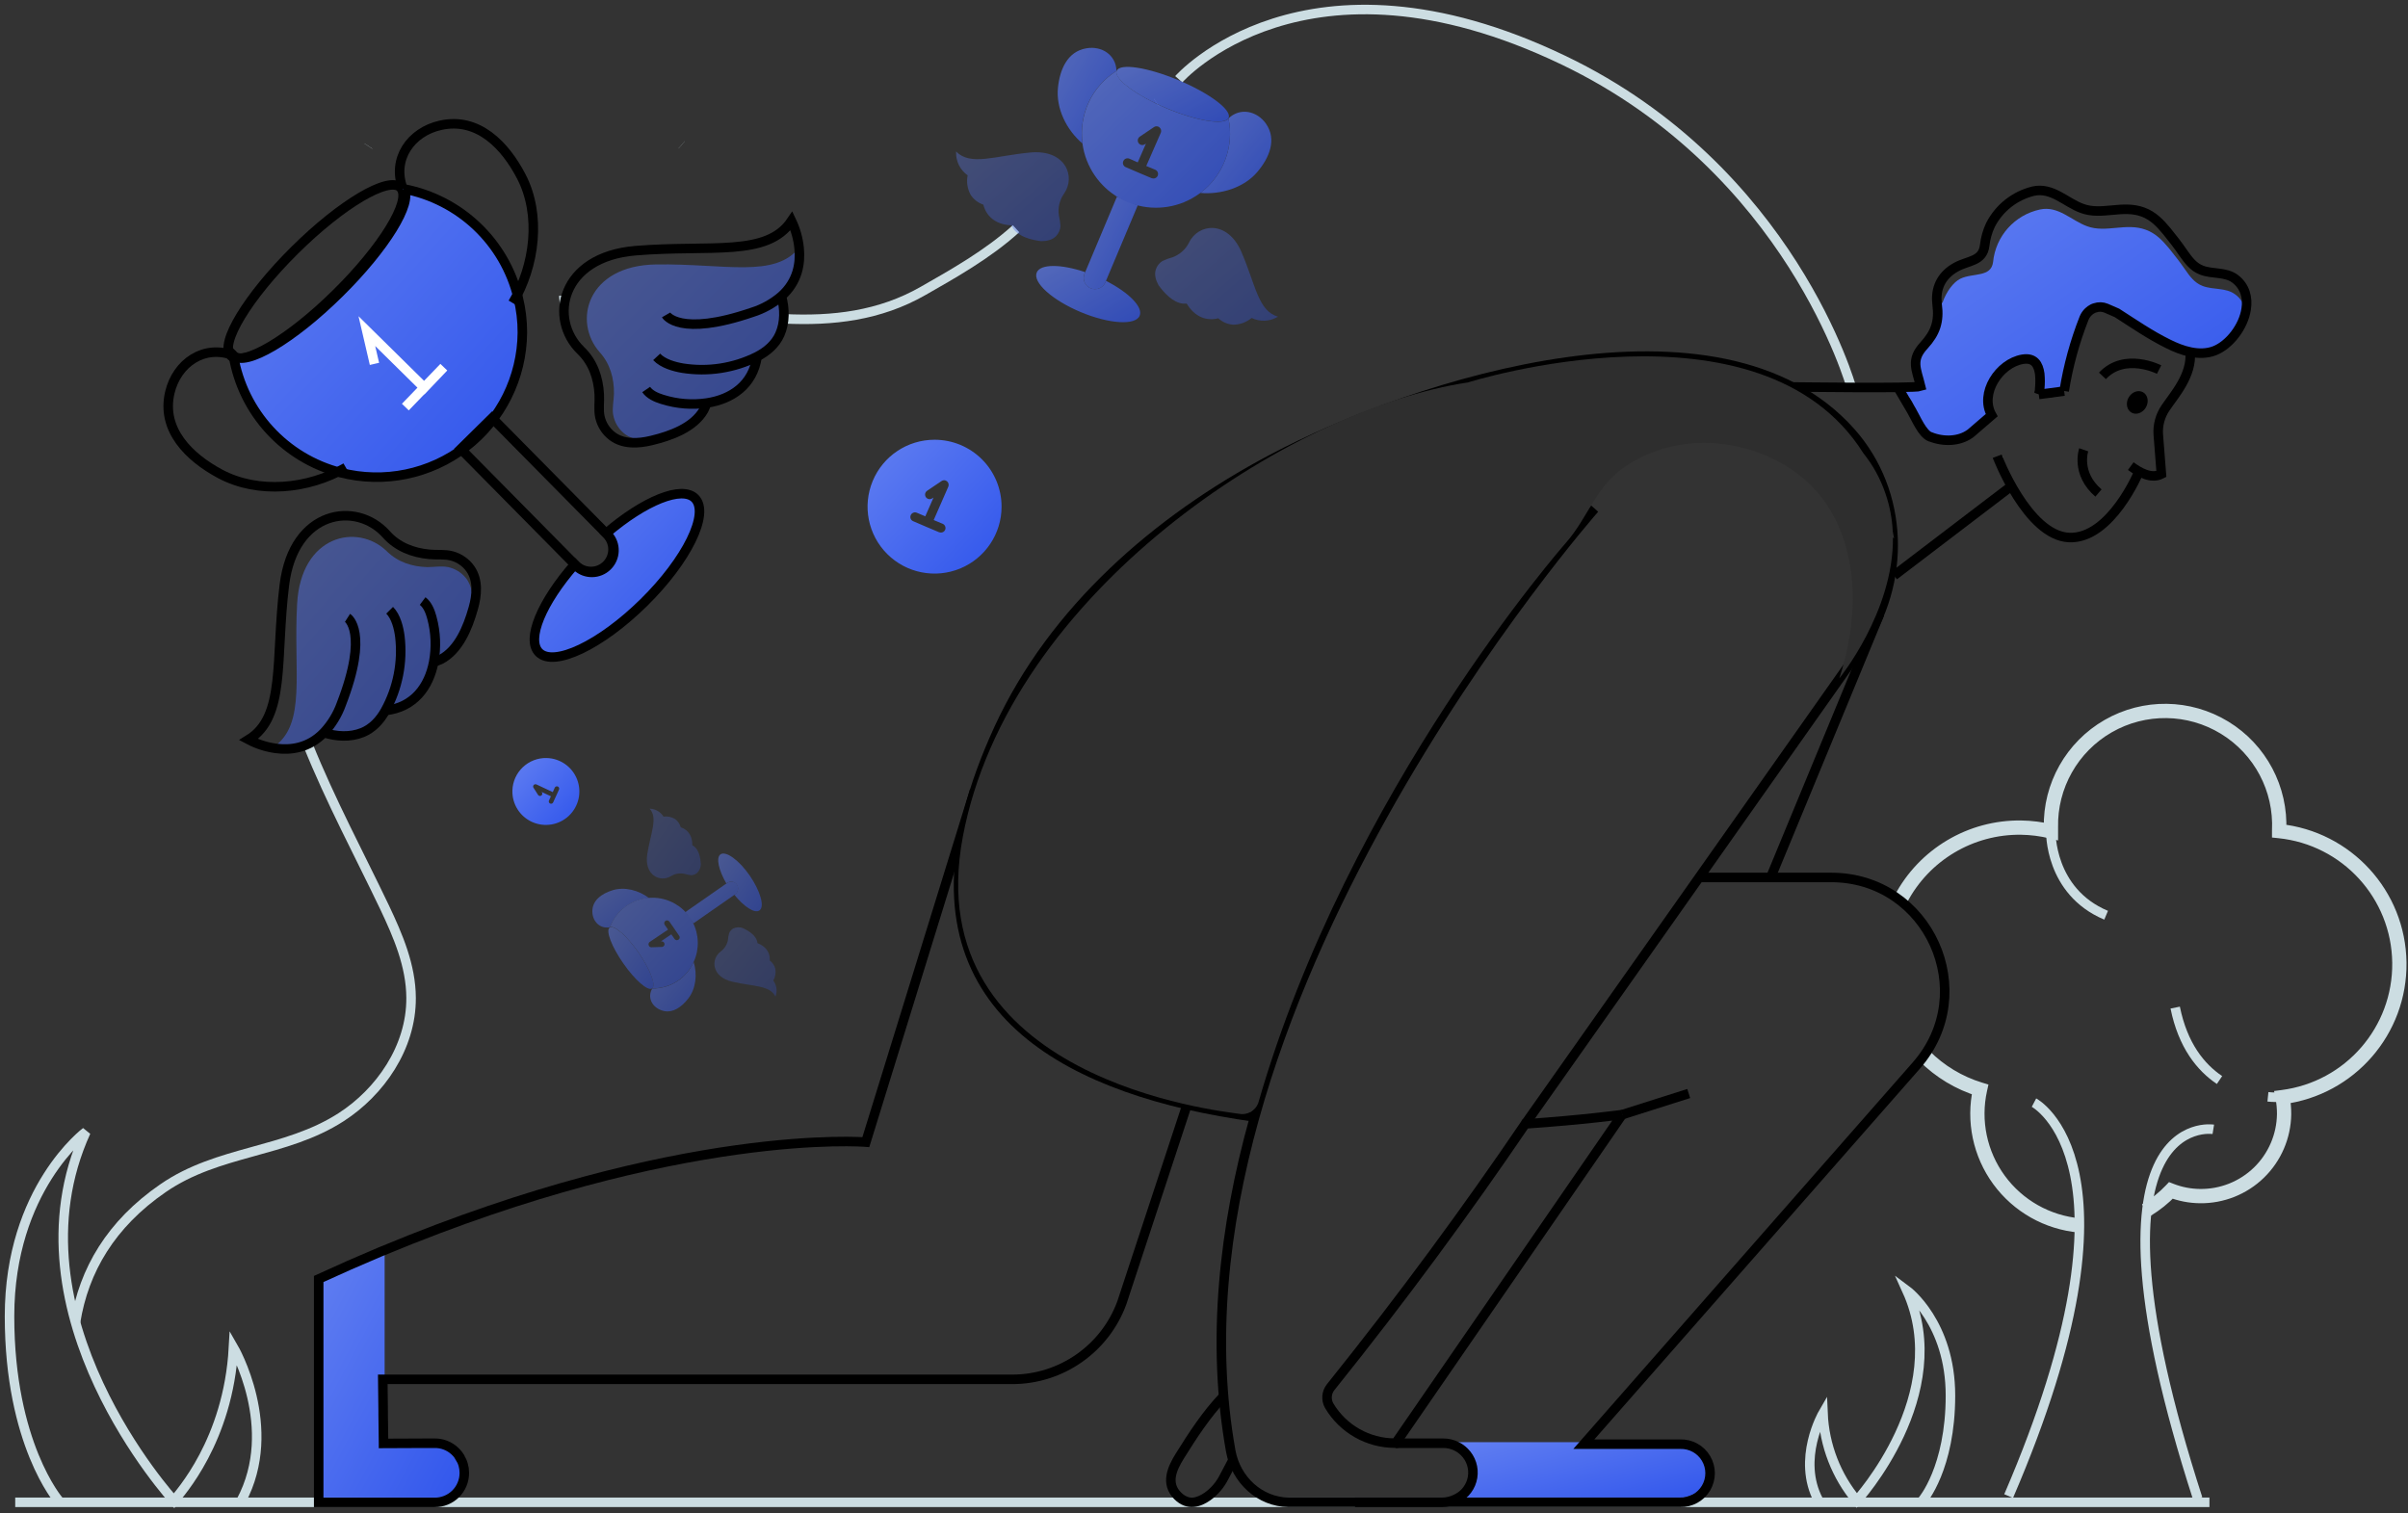 <svg width="253" height="159" viewBox="0 0 253 159" fill="none" xmlns="http://www.w3.org/2000/svg">
<rect x="0" y="0" width="253" height="159" fill="#333333" stroke="none"/>
<path d="M123.85 8.326C123.85 8.326 137.056 -6.733 164.278 6.329C188.188 17.799 194.524 40.73 194.524 40.73" stroke="#CCDDE2" strokeWidth="1.5"/>
<path d="M208.037 114.48L208.769 114.643L208.919 113.966L208.257 113.763L208.037 114.48ZM225.576 127.116L225.939 127.772L225.953 127.764L225.966 127.756L225.576 127.116ZM228.087 125.094L228.36 124.395L227.891 124.212L227.544 124.576L228.087 125.094ZM231.136 125.685L231.146 124.935L231.144 124.935L231.136 125.685ZM239.982 117.082L240.732 117.092L240.732 117.088L239.982 117.082ZM239.817 115.283L239.721 114.54L238.93 114.642L239.081 115.425L239.817 115.283ZM239.46 87.33H238.71V88.007L239.383 88.076L239.46 87.33ZM239.46 87.275L238.711 87.238L238.71 87.257V87.275H239.46ZM215.486 86.954H216.236V86.946L216.235 86.938L215.486 86.954ZM215.486 87.361L215.31 88.09L216.236 88.313V87.361H215.486ZM212.358 86.965L212.37 86.215L212.369 86.215L212.358 86.965ZM201.647 111.479C203.367 113.206 205.486 114.483 207.817 115.197L208.257 113.763C206.161 113.121 204.256 111.973 202.71 110.421L201.647 111.479ZM207.305 114.318C206.524 117.837 207.297 121.522 209.425 124.431L210.636 123.545C208.762 120.984 208.082 117.74 208.769 114.643L207.305 114.318ZM209.425 124.431C211.553 127.34 214.832 129.193 218.423 129.516L218.557 128.022C215.396 127.738 212.509 126.107 210.636 123.545L209.425 124.431ZM225.783 127.858L225.939 127.772L225.213 126.459L225.057 126.546L225.783 127.858ZM225.966 127.756C226.944 127.161 227.84 126.44 228.63 125.611L227.544 124.576C226.845 125.31 226.052 125.948 225.186 126.475L225.966 127.756ZM227.814 125.792C228.87 126.205 229.993 126.423 231.128 126.435L231.144 124.935C230.191 124.925 229.247 124.742 228.36 124.395L227.814 125.792ZM231.125 126.435C233.639 126.47 236.063 125.505 237.864 123.753L236.819 122.678C235.302 124.152 233.262 124.964 231.146 124.935L231.125 126.435ZM237.864 123.753C239.666 122.001 240.697 119.605 240.732 117.092L239.232 117.072C239.203 119.186 238.335 121.203 236.819 122.678L237.864 123.753ZM240.732 117.088C240.737 116.435 240.677 115.783 240.554 115.142L239.081 115.425C239.186 115.969 239.236 116.522 239.232 117.076L240.732 117.088ZM239.913 116.027C247.379 115.065 252.939 108.663 252.843 101.138L251.343 101.158C251.429 107.92 246.432 113.675 239.721 114.54L239.913 116.027ZM252.843 101.138C252.747 93.614 247.025 87.356 239.537 86.584L239.383 88.076C246.114 88.77 251.257 94.395 251.343 101.158L252.843 101.138ZM240.21 87.33V87.275H238.71V87.33H240.21ZM240.209 87.311C240.434 82.658 238.101 78.254 234.125 75.825L233.343 77.105C236.851 79.248 238.909 83.134 238.711 87.238L240.209 87.311ZM234.125 75.825C230.149 73.396 225.165 73.329 221.125 75.651L221.873 76.951C225.437 74.903 229.835 74.962 233.343 77.105L234.125 75.825ZM221.125 75.651C217.086 77.973 214.636 82.313 214.736 86.97L216.235 86.938C216.147 82.829 218.309 79 221.873 76.951L221.125 75.651ZM214.736 86.954V87.361H216.236V86.954H214.736ZM215.661 86.632C214.583 86.372 213.479 86.232 212.37 86.215L212.347 87.715C213.345 87.73 214.339 87.856 215.31 88.09L215.661 86.632ZM212.369 86.215C206.785 86.137 201.631 89.203 199.035 94.146L200.363 94.843C202.696 90.4 207.329 87.645 212.348 87.715L212.369 86.215Z" fill="#CCDDE2"/>
<path d="M228.541 105.877C229.345 109.848 231.214 112.155 233.197 113.488" stroke="#CCDDE2" strokeWidth="1.5"/>
<path d="M239.798 115.278C239.293 115.313 238.786 115.304 238.283 115.253" stroke="#CCDDE2" strokeWidth="1.5"/>
<path d="M215.472 87.35C215.472 87.35 215.296 93.658 221.283 96.173" stroke="#CCDDE2" strokeWidth="1.5"/>
<path d="M232.545 118.669C232.545 118.669 217.592 116.248 230.91 157.475" stroke="#CCDDE2" strokeWidth="1.5"/>
<path d="M213.703 115.863C213.703 115.863 226.047 122.353 211.039 157.21" stroke="#CCDDE2" strokeWidth="1.5"/>
<path d="M121.506 10.794L121.518 10.786" stroke="#CCDDE2" strokeWidth="1.5"/>
<path d="M82.386 33.502C87.478 33.744 92.413 33.192 97.002 30.56C100.051 28.82 103.8 26.72 106.752 24.032" stroke="#CCDDE2" strokeWidth="1.5"/>
<path d="M32.348 78.239C34.719 84.14 37.788 89.857 40.402 95.334C41.813 98.315 43.177 101.469 43.191 104.854C43.222 110.088 39.902 114.77 35.854 117.383C29.963 121.184 22.944 120.836 17.119 124.862C11.654 128.624 8.811 133.482 7.938 138.928" stroke="#CCDDE2" strokeWidth="1.5"/>
<path d="M58.78 31.586C59.003 31.566 59.215 31.547 59.438 31.538" stroke="#CCDDE2" strokeWidth="1.5"/>
<path d="M201.978 157.679C201.978 157.679 204.927 154.285 204.927 146.641C204.927 138.998 200.354 135.607 200.354 135.607C205.312 146.508 195.087 157.679 195.087 157.679C192.928 155.096 191.68 151.873 191.536 148.51C191.536 148.51 188.746 153.315 191.07 157.679" stroke="#CCDDE2" strokeWidth="1.5" strokeLinejoin="round"/>
<path d="M6.169 157.679C6.169 157.679 1 151.719 1 138.315C1 124.91 9.026 118.934 9.026 118.934C0.319 138.075 18.274 157.695 18.274 157.695C18.832 156.959 23.987 151.427 24.531 141.594C24.531 141.594 29.43 150.032 25.348 157.695" stroke="#CCDDE2" strokeWidth="1.5" strokeLinejoin="round"/>
<path d="M209.948 48.17L209.976 48.228" stroke="#CCDDE2" strokeWidth="1.5"/>
<path d="M175.546 157.689H153.043V157.316C153.933 156.888 154.558 156.058 154.72 155.09C154.881 154.122 154.559 153.136 153.856 152.447C153.62 152.21 153.345 152.015 153.043 151.869V151.543H173.971C179.947 151.526 178.806 152.599 179.889 154.66C180.971 156.721 175.546 157.689 175.546 157.689Z" fill="url(#paint0_linear)"/>
<path d="M48.3 156.548C47.347 157.323 45.869 157.689 45.869 157.689H33.6V134.217L40.033 131.399C40.09 131.383 40.146 131.361 40.199 131.332L40.412 131.235V151.484H45.081C45.635 151.486 46.187 151.525 46.736 151.601C47.981 151.805 48.32 152.26 48.525 152.965C48.525 152.965 48.544 152.965 48.525 152.985C48.662 153.44 48.749 153.984 48.985 154.631C49.304 155.434 48.906 156.073 48.3 156.548Z" fill="url(#paint1_linear)"/>
<path d="M1.599 157.861H232.138" stroke="#CCDDE2" strokeWidth="1.5"/>
<path d="M124.741 116.019L117.873 136.881C116.105 141.721 111.503 144.941 106.352 144.941H40.218L40.257 148.308V148.648L40.296 151.655V151.674L44.571 151.655H45.686C45.978 151.653 46.268 151.693 46.548 151.772C47.291 151.987 47.926 152.474 48.327 153.136C48.327 153.136 48.347 153.136 48.327 153.155C48.627 153.634 48.785 154.188 48.784 154.754V154.801C48.78 155.62 48.45 156.404 47.867 156.979C47.285 157.555 46.497 157.875 45.678 157.869H33.484V134.393C35.674 133.387 37.806 132.448 39.881 131.576C39.938 131.56 39.993 131.537 40.045 131.509L40.257 131.423C71.524 118.409 90.971 120.013 90.971 120.013L102.386 83.096" stroke="black" strokeWidth="1.5"/>
<path d="M211.233 51.153L199.003 60.474" stroke="black" strokeWidth="1.5"/>
<path d="M170.446 117.123L177.429 114.906" stroke="black" strokeWidth="1.5"/>
<path d="M167.541 53.44C167.541 53.44 120.999 106.234 129.317 152.517C129.875 155.498 132.356 157.83 135.385 157.858H151.51C152.042 157.858 152.567 157.729 153.038 157.481C153.93 157.05 154.556 156.212 154.718 155.235C154.88 154.258 154.557 153.263 153.852 152.567C153.616 152.328 153.341 152.131 153.038 151.984C152.606 151.765 152.128 151.652 151.644 151.655H146.625" stroke="black" strokeWidth="1.5"/>
<path d="M160.257 118.099L178.522 92.203L195.422 68.244C200.336 61.288 200.104 51.727 194.424 45.374C180.724 30.034 148.805 40.197 133.592 48.26C121.601 54.617 110.679 64.08 104.929 76.592C93.497 101.499 107.037 111.977 124.727 116.08C127.042 116.613 129.431 117.039 131.829 117.377" stroke="black" strokeWidth="1.5"/>
<path d="M170.444 117.12C170.444 117.12 166.4 117.678 160.257 118.099C154.229 126.983 147.431 136.262 139.815 145.753C139.365 146.308 139.3 147.083 139.651 147.705C141.098 150.148 143.727 151.645 146.566 151.644H146.644L170.444 117.109" stroke="black" strokeWidth="1.5"/>
<path d="M178.522 92.203H192.402C202.639 92.203 208.096 104.271 201.342 111.963L166.409 151.752H176.528C177.64 151.719 178.683 152.293 179.249 153.252C179.815 154.21 179.815 155.4 179.249 156.359C178.683 157.317 177.64 157.891 176.528 157.858H142.37" stroke="black" strokeWidth="1.5"/>
<path d="M128.525 146.749C126.735 148.637 125.341 150.785 123.969 152.982C123.146 154.307 122.43 155.866 123.737 157.183C124.819 158.257 125.968 157.877 126.88 157.239C127.602 156.717 128.189 156.03 128.592 155.236L129.551 153.418" stroke="black" strokeWidth="1.5"/>
<path d="M235.879 32.442C235.6 34.304 234.122 36.202 232.578 36.811C230.963 37.436 229.121 36.811 227.671 36.077C225.809 35.16 224.08 33.965 222.341 32.847L221.211 32.356C221.213 32.349 221.213 32.343 221.211 32.336C220.841 32.184 220.428 32.177 220.053 32.317C219.965 32.339 219.88 32.371 219.8 32.414C219.639 32.492 219.492 32.596 219.366 32.722C219.166 32.912 219.009 33.141 218.904 33.395C217.932 35.858 217.232 38.418 216.816 41.032L214.161 41.38C214.17 41.137 214.212 40.897 214.286 40.665C214.289 40.659 214.289 40.652 214.286 40.646C214.478 39.99 214.748 39.381 214.286 39.142C214.253 38.744 214.117 38.361 213.891 38.031C213.613 37.675 213.176 37.492 212.499 37.608C212.258 37.648 212.021 37.715 211.795 37.808C211.202 38.043 210.668 38.406 210.231 38.87C210.048 39.056 209.881 39.255 209.73 39.468C209.504 39.778 209.317 40.115 209.173 40.471C209.122 40.586 209.08 40.705 209.048 40.827C208.8 41.567 208.814 42.371 209.087 43.103C209.135 43.229 209.193 43.352 209.26 43.47L207.164 45.273C207.091 45.337 207.014 45.396 206.933 45.448C205.92 46.115 204.297 46.115 202.858 45.748C201.99 45.526 202.343 45.07 201.776 44.637C200.974 44.887 200.941 43.375 200.993 43.192C201.38 42.133 199.933 41.246 199.788 41.138C199.248 41.032 198.912 40.86 198.736 40.599H199.123C199.925 40.599 201.055 40.774 201.787 40.532C201.352 38.737 200.715 37.783 202.146 36.241C203.334 34.94 203.757 33.74 203.515 31.942C203.515 31.836 204.097 31.903 204.097 31.789C204.481 30.677 205.235 29.638 205.97 29.287C207.281 28.651 209.212 29.179 209.407 27.523C209.676 24.817 211.661 22.593 214.322 22.017C216.254 21.592 217.623 23.173 219.277 23.771C221.283 24.513 223.36 23.365 225.464 24.146C226.507 24.532 227.192 25.258 227.888 26.091C228.467 26.806 229.037 27.539 229.558 28.29C230.078 29.04 230.563 29.718 231.414 30.046C232.528 30.48 233.855 30.191 234.852 30.941C235.356 31.309 235.718 31.839 235.879 32.442Z" fill="url(#paint2_linear)"/>
<path d="M199.474 40.828L200.837 43.147C201.298 43.929 201.954 45.56 202.792 45.903H202.809H202.831C204.292 46.481 205.878 46.342 206.916 45.624C207.003 45.57 207.085 45.508 207.159 45.438L209.257 43.629C207.961 41.321 210.061 38.17 212.496 37.753C213.741 37.544 214.171 38.309 214.308 39.283C214.358 39.793 214.358 40.305 214.308 40.814C214.308 40.976 214.289 41.121 214.275 41.274" stroke="black" strokeWidth="1.5" strokeLinecap="round" strokeLinejoin="round"/>
<path d="M226.849 38.833C226.849 38.833 223.247 36.993 220.896 39.495" stroke="black" strokeWidth="1.5"/>
<path d="M223.872 48.978C224.76 49.624 225.997 50.37 227.089 49.813L226.765 45.691C226.69 44.682 226.962 43.678 227.536 42.843C228.491 41.435 230.301 39.431 230.114 37.023" stroke="black" strokeWidth="1.5"/>
<ellipse rx="1.23" ry="1.046" transform="matrix(0.494 -0.869 0.869 0.494 224.556 42.287)" fill="black"/>
<path d="M214.21 41.443C214.24 41.359 214.268 41.27 214.299 41.187C214.33 41.103 214.357 41 214.394 40.908" stroke="black" strokeWidth="1.5" strokeLinecap="round" strokeLinejoin="round"/>
<path d="M214.207 41.446L215.12 41.329L216.872 41.095" stroke="black" strokeWidth="1.5" strokeLinecap="round" strokeLinejoin="round"/>
<path d="M218.929 47.264C218.929 47.264 218.067 49.731 220.478 51.806" stroke="black" strokeWidth="1.5"/>
<path d="M188.051 40.657C188.855 40.657 201.059 40.833 201.793 40.591C201.358 38.791 200.719 37.836 202.153 36.29C203.345 34.987 203.769 33.784 203.526 31.982C203.509 31.87 203.499 31.758 203.498 31.645C203.401 30.079 204.118 28.843 205.502 28.077C206.819 27.344 208.321 27.489 208.525 25.779C208.607 25.036 208.813 24.311 209.133 23.634C210.043 21.857 211.683 20.562 213.626 20.086C215.622 19.643 217.034 21.284 218.759 21.902C220.821 22.668 222.981 21.487 225.15 22.281C226.233 22.685 226.939 23.431 227.662 24.3C228.273 25.044 228.853 25.799 229.386 26.581C229.908 27.314 230.43 28.049 231.312 28.386C232.456 28.832 233.841 28.531 234.856 29.314C235.872 30.096 236.193 31.285 235.998 32.475C235.719 34.341 234.237 36.243 232.688 36.853C231.069 37.48 229.222 36.853 227.768 36.118C225.901 35.199 224.167 34.001 222.423 32.881L221.29 32.388C220.918 32.232 220.502 32.218 220.121 32.349C220.032 32.371 219.947 32.404 219.867 32.447C219.707 32.528 219.56 32.632 219.431 32.756C219.231 32.945 219.073 33.175 218.968 33.43C217.994 35.898 217.292 38.464 216.875 41.084" stroke="black" strokeWidth="1.5"/>
<path d="M209.836 47.938C209.836 47.938 213.012 56.293 217.394 56.483C221.776 56.672 224.728 49.573 224.728 49.573" stroke="black" strokeWidth="1.5" strokeLinecap="round" strokeLinejoin="round"/>
<path d="M197.487 64.51L186.114 92.024" stroke="black" strokeWidth="1.5"/>
<path d="M198.884 56.471L199.003 56.585C198.962 56.306 198.911 56.067 198.861 55.81C198.798 54.481 198.546 53.168 198.114 51.91C197.595 50.352 196.802 48.9 195.774 47.619C184.994 30.468 154.237 40.186 154.237 40.186C135.55 42.972 105.987 62.299 101.162 87.917C96.337 113.535 128.558 116.767 130.137 117.032C131.005 117.22 131.881 116.746 132.198 115.917C141.639 83.041 164.489 57.081 164.492 57.078C167.002 54.219 167.624 50.982 171.083 48.801C174.864 46.413 179.472 45.959 183.725 47.226C194.667 50.486 196.407 61.667 193.25 71.279C193.25 71.279 198.959 64.286 198.884 56.471Z" fill="#2E2E2E"/>
<path d="M38.715 15.351L38.707 15.363" stroke="#CCDDE2" strokeWidth="1.5"/>
<path d="M71.624 15.225L71.615 15.217" stroke="#CCDDE2" strokeWidth="1.5"/>
<path fill-rule="evenodd" clip-rule="evenodd" d="M35.388 30.79C30.461 35.675 25.472 38.622 24.25 37.377C23.028 36.132 26.037 31.18 30.961 26.296C35.886 21.411 40.866 18.475 42.088 19.712C42.115 19.734 42.136 19.764 42.147 19.799C43.187 21.167 40.212 26.023 35.388 30.79V30.79Z" stroke="black" strokeWidth="1.5"/>
<path d="M54.709 34.869C54.673 39.558 52.486 43.969 48.779 46.831C45.072 49.694 40.258 50.688 35.724 49.529C29.91 48.026 25.52 43.239 24.518 37.307C24.513 37.291 24.513 37.273 24.518 37.257C25.732 38.492 30.688 35.567 35.582 30.718C40.371 25.987 43.329 21.169 42.298 19.808H42.296C48.181 20.92 52.868 25.386 54.273 31.22C54.567 32.413 54.714 33.639 54.709 34.869Z" fill="url(#paint3_linear)"/>
<path d="M42.334 19.841C41.14 16.719 43.169 13.853 46.286 13.164C50.24 12.281 53.084 15.303 54.767 18.536C56.874 22.584 56.209 27.934 53.871 31.84" stroke="black" strokeWidth="1.5"/>
<path d="M24.58 37.374C21.463 36.141 18.58 38.136 17.845 41.238C16.913 45.178 19.899 48.06 23.113 49.785C27.134 51.941 32.399 51.415 36.337 49.128" stroke="black" strokeWidth="1.5"/>
<path fill-rule="evenodd" clip-rule="evenodd" d="M51.706 43.923L63.761 56.131C64.64 57.044 64.621 58.493 63.719 59.383C62.818 60.272 61.368 60.273 60.467 59.383L48.409 47.172L51.706 43.923Z" stroke="black" strokeWidth="1.5"/>
<path d="M72.939 52.362C74.497 53.933 72.1 58.815 67.556 63.268C63.011 67.721 58.08 70.055 56.523 68.486C55.155 67.109 56.825 63.201 60.29 59.271L60.508 59.493C61.422 60.336 62.84 60.313 63.726 59.442C64.612 58.571 64.65 57.16 63.814 56.242L63.593 56.022C67.609 52.606 71.572 50.988 72.939 52.362Z" fill="url(#paint4_linear)"/>
<path fill-rule="evenodd" clip-rule="evenodd" d="M54.883 34.956C54.846 39.661 52.647 44.088 48.92 46.96C45.193 49.832 40.352 50.83 35.793 49.666C29.947 48.159 25.534 43.355 24.527 37.403C24.521 37.386 24.521 37.369 24.527 37.353C25.747 38.593 30.73 35.657 35.651 30.792C40.466 26.044 43.44 21.21 42.404 19.844H42.401C48.318 20.96 53.031 25.442 54.444 31.295C54.739 32.493 54.887 33.722 54.883 34.956V34.956Z" stroke="black" strokeWidth="1.5"/>
<path fill-rule="evenodd" clip-rule="evenodd" d="M73.019 52.367C74.575 53.945 72.182 58.847 67.643 63.318C63.105 67.789 58.181 70.133 56.625 68.558C55.26 67.175 56.927 63.251 60.387 59.305L60.605 59.528C61.517 60.374 62.934 60.351 63.819 59.476C64.703 58.601 64.742 57.185 63.906 56.263L63.686 56.042C67.696 52.613 71.654 50.987 73.019 52.367Z" stroke="black" strokeWidth="1.5"/>
<path d="M39.343 38.235L38.544 34.794L44.577 40.74L46.63 38.584L42.588 42.776" stroke="white" strokeWidth="1.5" strokeLinecap="round" strokeLinejoin="round"/>
<path opacity="0.5" d="M82.219 31.075C82.585 32.384 82.613 33.849 82.055 35.101C81.591 36.147 80.698 36.904 79.665 37.438C79.224 40.435 76.978 41.911 74.408 42.306C74.322 42.541 74.197 42.84 74.1 43.035C73.051 44.878 70.653 45.742 68.699 46.217C67.572 46.343 66.348 46.236 65.482 45.468C64.922 44.975 64.548 44.304 64.422 43.566C64.308 42.831 64.491 42.093 64.508 41.366C64.527 39.764 64.105 38.232 63.026 37.03C60.147 33.809 61.668 27.894 68.929 27.788C76.19 27.681 81.458 29.289 84.028 25.954C84.044 25.988 84.057 26.023 84.067 26.06C84.22 27.623 83.928 29.543 82.219 31.075Z" fill="url(#paint5_linear)"/>
<path d="M68.993 37.501C69.652 38.209 70.852 38.539 71.714 38.685C74.38 39.108 77.112 38.687 79.528 37.481C80.567 36.947 81.465 36.188 81.931 35.141C82.49 33.887 82.465 32.42 82.096 31.11" stroke="black" strokeWidth="1.5"/>
<path d="M67.891 40.93C68.256 41.465 68.954 41.77 69.565 41.96C69.589 41.964 69.612 41.971 69.635 41.98C71.131 42.447 72.712 42.572 74.262 42.347C76.846 41.96 79.104 40.474 79.548 37.473" stroke="black" strokeWidth="1.5"/>
<path d="M74.279 42.249C74.279 42.279 74.259 42.319 74.251 42.355C74.164 42.59 74.039 42.89 73.941 43.086C72.886 44.93 70.475 45.795 68.51 46.271L68.393 46.299C67.056 46.618 65.488 46.708 64.327 45.832C63.677 45.341 63.221 44.636 63.037 43.842C62.856 43.055 63.009 42.24 62.962 41.442C62.864 39.696 62.303 38.064 61.025 36.829C57.637 33.548 58.865 26.992 66.785 26.34C74.706 25.688 80.592 27.04 83.159 23.213C83.592 24.119 83.864 25.094 83.963 26.094C84.117 27.658 83.826 29.582 82.105 31.116C81.213 31.883 80.175 32.46 79.054 32.812C71.346 35.455 69.981 33.092 69.981 33.092" stroke="black" strokeWidth="1.5"/>
<path opacity="0.5" d="M33.957 76.876C35.243 77.295 36.698 77.381 37.967 76.876C39.027 76.454 39.814 75.588 40.385 74.581C43.384 74.256 44.948 72.083 45.438 69.519C45.671 69.444 45.975 69.33 46.172 69.242C48.048 68.265 49.002 65.911 49.553 63.969C49.723 62.859 49.664 61.624 48.938 60.727C48.469 60.15 47.816 59.75 47.088 59.592C46.359 59.448 45.618 59.592 44.895 59.592C43.303 59.551 41.795 59.065 40.643 57.927C37.555 54.925 31.611 56.209 31.216 63.461C30.821 70.712 32.207 76.046 28.79 78.472C28.824 78.49 28.859 78.505 28.896 78.516C30.443 78.749 32.363 78.53 33.957 76.876Z" fill="url(#paint6_linear)"/>
<path d="M40.939 64.124C41.621 64.811 41.904 66.026 42.013 66.891C42.33 69.58 41.797 72.301 40.489 74.673C39.929 75.687 39.124 76.558 38.058 76.982C36.783 77.493 35.321 77.407 34.029 76.982" stroke="black" strokeWidth="1.5"/>
<path d="M44.404 63.158C44.924 63.546 45.195 64.255 45.365 64.864C45.365 64.892 45.365 64.912 45.382 64.931C45.789 66.445 45.852 68.03 45.567 69.572C45.075 72.143 43.503 74.338 40.489 74.665" stroke="black" strokeWidth="1.5"/>
<path d="M45.458 69.597L45.567 69.572C45.802 69.496 46.106 69.382 46.305 69.293C48.19 68.31 49.149 65.942 49.703 63.987L49.736 63.873C50.108 62.549 50.259 60.986 49.431 59.788C48.966 59.121 48.281 58.638 47.496 58.422C46.719 58.207 45.897 58.33 45.105 58.249C43.363 58.085 41.75 57.459 40.575 56.133C37.435 52.615 30.841 53.584 29.876 61.474C28.911 69.365 30.033 75.307 26.118 77.719C27.003 78.188 27.964 78.499 28.956 78.638C30.511 78.853 32.44 78.638 34.043 76.963C34.845 76.103 35.463 75.089 35.86 73.983C38.802 66.383 36.512 64.923 36.512 64.923" stroke="black" strokeWidth="1.5"/>
<g opacity="0.71">
<path d="M122.585 11.383C119.335 10.019 116.979 8.25 117.325 7.435C117.671 6.621 120.578 7.067 123.831 8.431C127.084 9.795 129.429 11.561 129.089 12.376C129.084 12.393 129.074 12.408 129.061 12.42C128.62 13.174 125.763 12.719 122.585 11.383Z" fill="url(#paint7_linear)"/>
<path d="M132.127 18.041C130.731 19.715 128.299 20.471 126.109 20.273C128.536 18.456 129.692 15.401 129.075 12.434C130.326 11.265 132.068 11.662 133.009 12.992C134.19 14.683 133.327 16.619 132.127 18.041Z" fill="url(#paint8_linear)"/>
<path d="M117.305 7.452C114.715 9.069 113.315 12.055 113.731 15.079C112.056 13.656 110.939 11.411 111.154 9.235C111.338 7.374 112.114 5.402 114.158 5.073C115.753 4.802 117.255 5.759 117.305 7.452Z" fill="url(#paint9_linear)"/>
<path d="M119.539 21.581L116.135 29.671C115.882 30.273 115.187 30.556 114.584 30.303C113.981 30.049 113.698 29.356 113.952 28.753L117.355 20.663L119.539 21.581Z" fill="url(#paint10_linear)"/>
<path d="M119.74 33.178C119.304 34.218 116.526 34.045 113.536 32.79C110.545 31.535 108.479 29.671 108.928 28.631C109.311 27.718 111.48 27.738 114.016 28.594L113.954 28.739C113.79 29.129 113.847 29.577 114.103 29.913C114.358 30.25 114.774 30.425 115.194 30.372C115.614 30.319 115.974 30.047 116.138 29.657L116.199 29.509C118.584 30.723 120.125 32.265 119.74 33.178Z" fill="url(#paint11_linear)"/>
<path opacity="0.5" d="M131.501 33.412C130.96 33.864 130.28 34.114 129.575 34.12C128.989 34.082 128.435 33.844 128.005 33.445C126.509 33.822 125.372 33.049 124.682 31.908C124.557 31.908 124.389 31.908 124.28 31.908C123.208 31.769 122.326 30.793 121.723 29.972C121.443 29.465 121.251 28.857 121.443 28.299C121.566 27.939 121.807 27.633 122.127 27.428C122.465 27.265 122.818 27.134 123.18 27.038C123.941 26.765 124.567 26.211 124.928 25.489C125.875 23.5 128.957 23.065 130.435 26.48C131.912 29.894 132.191 32.7 134.266 33.267C134.253 33.281 134.239 33.294 134.224 33.306C133.391 33.793 132.37 33.832 131.501 33.412Z" fill="url(#paint12_linear)"/>
<path opacity="0.5" d="M101.668 18.424C101.53 19.114 101.637 19.831 101.97 20.451C102.284 20.945 102.758 21.316 103.313 21.503C103.704 22.996 104.927 23.623 106.259 23.679C106.317 23.791 106.396 23.936 106.457 24.028C107.091 24.904 108.361 25.21 109.383 25.342C109.964 25.342 110.581 25.224 110.983 24.784C111.241 24.504 111.395 24.145 111.419 23.765C111.399 23.389 111.345 23.016 111.257 22.65C111.131 21.853 111.317 21.039 111.776 20.376C113.069 18.591 111.972 15.681 108.264 16.024C104.556 16.368 101.959 17.47 100.465 15.924L100.451 15.98C100.421 16.947 100.878 17.864 101.668 18.424Z" fill="url(#paint13_linear)"/>
<path fill-rule="evenodd" clip-rule="evenodd" d="M122.594 11.394C125.763 12.716 128.6 13.185 129.075 12.437C129.692 15.403 128.536 18.459 126.109 20.276C126.097 20.284 126.087 20.293 126.077 20.301C126.063 20.312 126.049 20.323 126.031 20.334C125.521 20.704 124.969 21.014 124.386 21.255C122.165 22.156 119.652 21.986 117.572 20.793C115.493 19.6 114.08 17.517 113.739 15.146V15.079C113.324 12.055 114.723 9.069 117.314 7.452C117.314 7.433 117.333 7.433 117.333 7.433C117.314 7.485 117.304 7.541 117.305 7.597C117.305 8.47 119.539 10.105 122.594 11.394ZM120.433 17.442L121.963 13.946C122.044 13.749 121.988 13.523 121.826 13.386C121.662 13.242 121.421 13.229 121.242 13.355L119.751 14.362C119.609 14.459 119.529 14.624 119.542 14.795C119.555 14.966 119.658 15.118 119.813 15.193C119.968 15.267 120.151 15.254 120.293 15.157L120.402 15.09L119.539 17.062L118.659 16.674C118.54 16.623 118.405 16.622 118.284 16.671C118.164 16.72 118.069 16.816 118.02 16.937C117.969 17.054 117.968 17.187 118.017 17.305C118.066 17.423 118.161 17.517 118.28 17.564L119.519 18.097C119.533 18.101 119.545 18.108 119.558 18.116C119.574 18.126 119.591 18.136 119.609 18.136L121.005 18.725C121.061 18.744 121.119 18.755 121.178 18.755C121.373 18.765 121.554 18.654 121.633 18.477C121.74 18.231 121.628 17.945 121.382 17.838L120.433 17.442Z" fill="url(#paint14_linear)"/>
</g>
<g opacity="0.5">
<path d="M67.094 100.105C68.325 101.873 68.962 103.558 68.515 103.865C68.068 104.172 66.714 102.992 65.483 101.223C64.251 99.455 63.615 97.773 64.059 97.463H64.089C64.564 97.204 65.891 98.375 67.094 100.105Z" fill="url(#paint15_linear)"/>
<path d="M64.346 93.552C65.622 93.148 67.119 93.552 68.189 94.367C66.341 94.506 64.741 95.703 64.087 97.435C63.056 97.63 62.286 96.855 62.238 95.856C62.179 94.604 63.26 93.887 64.346 93.552Z" fill="url(#paint16_linear)"/>
<path d="M68.535 103.873C69.513 103.884 70.471 103.591 71.277 103.037C71.979 102.544 72.533 101.869 72.88 101.084C73.279 102.367 73.125 103.896 72.296 104.947C71.592 105.848 70.542 106.621 69.381 106.116C68.465 105.74 68.004 104.755 68.535 103.873Z" fill="url(#paint17_linear)"/>
<path d="M72.011 95.84L76.42 92.771C76.749 92.54 77.203 92.619 77.434 92.947C77.665 93.275 77.586 93.728 77.258 93.959L72.852 97.028L72.011 95.84Z" fill="url(#paint18_linear)"/>
<path d="M75.7 89.775C76.258 89.382 77.654 90.38 78.772 92.007C79.888 93.633 80.363 95.273 79.796 95.667C79.299 96.013 78.182 95.293 77.155 94.021L77.233 93.965C77.561 93.734 77.64 93.281 77.409 92.952C77.177 92.624 76.724 92.546 76.395 92.777L76.314 92.832C75.502 91.424 75.211 90.121 75.7 89.775Z" fill="url(#paint19_linear)"/>
<path opacity="0.5" d="M69.71 85.808C70.137 85.752 70.57 85.844 70.936 86.07C71.225 86.283 71.432 86.587 71.525 86.933C72.422 87.228 72.757 88.001 72.737 88.815C72.809 88.856 72.878 88.901 72.944 88.949C73.455 89.371 73.592 90.157 73.634 90.785C73.638 91.145 73.493 91.491 73.231 91.739C73.051 91.886 72.825 91.965 72.592 91.965C72.364 91.938 72.138 91.891 71.919 91.823C71.442 91.718 70.943 91.799 70.523 92.049C69.381 92.768 67.647 91.984 68.01 89.736C68.373 87.488 69.141 85.948 68.256 84.977H68.289C68.871 85.002 69.403 85.313 69.71 85.808Z" fill="url(#paint20_linear)"/>
<path opacity="0.5" d="M81.245 103.037C81.458 102.662 81.534 102.225 81.46 101.801C81.372 101.454 81.167 101.148 80.879 100.933C80.938 99.99 80.346 99.394 79.584 99.106C79.584 99.031 79.553 98.93 79.536 98.863C79.335 98.236 78.657 97.815 78.087 97.541C77.755 97.403 77.379 97.409 77.051 97.558C76.849 97.671 76.691 97.85 76.605 98.066C76.545 98.287 76.505 98.514 76.487 98.743C76.406 99.23 76.141 99.667 75.747 99.965C74.656 100.755 74.737 102.654 76.956 103.162C79.176 103.67 80.896 103.528 81.469 104.713C81.475 104.704 81.481 104.693 81.486 104.682C81.687 104.128 81.597 103.51 81.245 103.037Z" fill="url(#paint21_linear)"/>
<path fill-rule="evenodd" clip-rule="evenodd" d="M67.091 100.096C65.891 98.375 64.575 97.207 64.087 97.438V97.413C64.741 95.681 66.341 94.484 68.189 94.344H68.247C68.633 94.32 69.02 94.341 69.4 94.409C70.843 94.671 72.084 95.582 72.766 96.878C73.449 98.174 73.497 99.712 72.896 101.048C72.88 101.056 72.88 101.084 72.88 101.084C72.531 101.864 71.975 102.534 71.274 103.023C70.468 103.577 69.51 103.87 68.532 103.86H68.515C68.542 103.839 68.565 103.813 68.582 103.784C68.87 103.332 68.239 101.751 67.091 100.096ZM70.191 97.681L68.256 98.984C68.149 99.065 68.109 99.207 68.158 99.332C68.192 99.457 68.307 99.543 68.437 99.539L69.537 99.505C69.642 99.502 69.737 99.443 69.786 99.35C69.836 99.258 69.832 99.146 69.776 99.057C69.721 98.968 69.623 98.916 69.518 98.919H69.442L70.534 98.18L70.869 98.665C70.914 98.731 70.983 98.776 71.061 98.79C71.14 98.805 71.22 98.787 71.285 98.741C71.353 98.699 71.4 98.63 71.413 98.552C71.427 98.474 71.407 98.393 71.358 98.331L70.891 97.65C70.886 97.644 70.882 97.636 70.877 97.628C70.871 97.619 70.866 97.609 70.858 97.6L70.328 96.835C70.305 96.808 70.277 96.784 70.246 96.766C70.148 96.694 70.015 96.694 69.917 96.766C69.781 96.858 69.745 97.042 69.836 97.179L70.191 97.681Z" fill="url(#paint22_linear)"/>
</g>
<path fill-rule="evenodd" clip-rule="evenodd" d="M91.689 50.546C92.78 47.918 95.349 46.205 98.197 46.208C100.063 46.208 101.852 46.948 103.171 48.266C104.49 49.584 105.231 51.371 105.231 53.234C105.234 56.08 103.519 58.646 100.888 59.736C98.257 60.826 95.228 60.225 93.214 58.213C91.2 56.201 90.598 53.175 91.689 50.546ZM98.1 54.646L99.63 51.151C99.719 50.953 99.668 50.721 99.504 50.579C99.341 50.434 99.1 50.422 98.923 50.548L97.43 51.555C97.275 51.647 97.185 51.817 97.195 51.996C97.205 52.176 97.313 52.335 97.477 52.409C97.641 52.483 97.832 52.461 97.974 52.35L98.08 52.283L97.217 54.255L96.327 53.879C96.207 53.827 96.072 53.826 95.952 53.875C95.831 53.925 95.736 54.021 95.687 54.141C95.637 54.258 95.636 54.391 95.684 54.51C95.733 54.628 95.828 54.721 95.947 54.769L97.189 55.301C97.201 55.305 97.212 55.312 97.224 55.319C97.24 55.33 97.258 55.341 97.276 55.341L98.672 55.929C98.728 55.949 98.786 55.959 98.845 55.96C99.04 55.97 99.221 55.859 99.3 55.681C99.407 55.435 99.295 55.149 99.049 55.042L98.1 54.646Z" fill="url(#paint23_linear)"/>
<path fill-rule="evenodd" clip-rule="evenodd" d="M55.916 86.376C54.617 85.796 53.796 84.49 53.836 83.069C53.891 81.13 55.508 79.601 57.449 79.654C58.872 79.693 60.131 80.585 60.639 81.913C61.148 83.241 60.805 84.744 59.771 85.722C58.737 86.699 57.215 86.957 55.916 86.376ZM58.078 83.234L56.349 82.422H56.335C56.242 82.389 56.138 82.417 56.073 82.492C56.003 82.569 55.994 82.683 56.05 82.77L56.533 83.529C56.58 83.602 56.661 83.644 56.747 83.639C56.833 83.635 56.91 83.586 56.95 83.51C56.989 83.433 56.985 83.342 56.938 83.27L56.905 83.217L57.882 83.674L57.681 84.112C57.653 84.171 57.65 84.239 57.672 84.299C57.695 84.361 57.741 84.41 57.801 84.436C57.859 84.463 57.926 84.465 57.986 84.442C58.046 84.419 58.094 84.372 58.119 84.313L58.399 83.702L58.418 83.66L58.734 82.966C58.745 82.938 58.75 82.909 58.751 82.879C58.758 82.78 58.702 82.688 58.611 82.648C58.49 82.592 58.346 82.644 58.29 82.765L58.078 83.234Z" fill="url(#paint24_linear)"/>
<defs>
<linearGradient id="paint0_linear" x1="153.043" y1="152.092" x2="155.949" y2="163.711" gradientUnits="userSpaceOnUse">
<stop stop-color="#5F7DF1"/>
<stop offset="1" stop-color="#3055EC"/>
</linearGradient>
<linearGradient id="paint1_linear" x1="33.6" y1="133.597" x2="55.669" y2="145.372" gradientUnits="userSpaceOnUse">
<stop stop-color="#5F7DF1"/>
<stop offset="1" stop-color="#3055EC"/>
</linearGradient>
<linearGradient id="paint2_linear" x1="198.736" y1="24.093" x2="221.55" y2="56.181" gradientUnits="userSpaceOnUse">
<stop stop-color="#5F7DF1"/>
<stop offset="1" stop-color="#3055EC"/>
</linearGradient>
<linearGradient id="paint3_linear" x1="24.515" y1="22.504" x2="54.709" y2="50.002" gradientUnits="userSpaceOnUse">
<stop stop-color="#5F7DF1"/>
<stop offset="1" stop-color="#3055EC"/>
</linearGradient>
<linearGradient id="paint4_linear" x1="56.045" y1="53.4" x2="73.17" y2="69.239" gradientUnits="userSpaceOnUse">
<stop stop-color="#5F7DF1"/>
<stop offset="1" stop-color="#3055EC"/>
</linearGradient>
<linearGradient id="paint5_linear" x1="61.657" y1="27.767" x2="82.053" y2="48.297" gradientUnits="userSpaceOnUse">
<stop stop-color="#5F7DF1"/>
<stop offset="1" stop-color="#3055EC"/>
</linearGradient>
<linearGradient id="paint6_linear" x1="28.79" y1="58.396" x2="50.798" y2="77.232" gradientUnits="userSpaceOnUse">
<stop stop-color="#5F7DF1"/>
<stop offset="1" stop-color="#3055EC"/>
</linearGradient>
<linearGradient id="paint7_linear" x1="117.291" y1="7.542" x2="122.095" y2="16.536" gradientUnits="userSpaceOnUse">
<stop stop-color="#5F7DF1"/>
<stop offset="1" stop-color="#3055EC"/>
</linearGradient>
<linearGradient id="paint8_linear" x1="126.109" y1="12.507" x2="134.484" y2="19.155" gradientUnits="userSpaceOnUse">
<stop stop-color="#5F7DF1"/>
<stop offset="1" stop-color="#3055EC"/>
</linearGradient>
<linearGradient id="paint9_linear" x1="111.127" y1="5.925" x2="119.733" y2="10.742" gradientUnits="userSpaceOnUse">
<stop stop-color="#5F7DF1"/>
<stop offset="1" stop-color="#3055EC"/>
</linearGradient>
<linearGradient id="paint10_linear" x1="113.859" y1="21.532" x2="121.961" y2="25.839" gradientUnits="userSpaceOnUse">
<stop stop-color="#5F7DF1"/>
<stop offset="1" stop-color="#3055EC"/>
</linearGradient>
<linearGradient id="paint11_linear" x1="108.867" y1="28.477" x2="114.075" y2="37.254" gradientUnits="userSpaceOnUse">
<stop stop-color="#5F7DF1"/>
<stop offset="1" stop-color="#3055EC"/>
</linearGradient>
<linearGradient id="paint12_linear" x1="121.366" y1="24.861" x2="131.472" y2="36.538" gradientUnits="userSpaceOnUse">
<stop stop-color="#5F7DF1"/>
<stop offset="1" stop-color="#3055EC"/>
</linearGradient>
<linearGradient id="paint13_linear" x1="100.449" y1="16.765" x2="109.821" y2="27.502" gradientUnits="userSpaceOnUse">
<stop stop-color="#5F7DF1"/>
<stop offset="1" stop-color="#3055EC"/>
</linearGradient>
<linearGradient id="paint14_linear" x1="113.667" y1="8.718" x2="128.123" y2="22.959" gradientUnits="userSpaceOnUse">
<stop stop-color="#5F7DF1"/>
<stop offset="1" stop-color="#3055EC"/>
</linearGradient>
<linearGradient id="paint15_linear" x1="63.917" y1="98.006" x2="69.927" y2="102.007" gradientUnits="userSpaceOnUse">
<stop stop-color="#5F7DF1"/>
<stop offset="1" stop-color="#3055EC"/>
</linearGradient>
<linearGradient id="paint16_linear" x1="62.236" y1="93.757" x2="66.164" y2="98.986" gradientUnits="userSpaceOnUse">
<stop stop-color="#5F7DF1"/>
<stop offset="1" stop-color="#3055EC"/>
</linearGradient>
<linearGradient id="paint17_linear" x1="68.31" y1="101.547" x2="73.445" y2="105.853" gradientUnits="userSpaceOnUse">
<stop stop-color="#5F7DF1"/>
<stop offset="1" stop-color="#3055EC"/>
</linearGradient>
<linearGradient id="paint18_linear" x1="72.011" y1="93.03" x2="76.376" y2="98.061" gradientUnits="userSpaceOnUse">
<stop stop-color="#5F7DF1"/>
<stop offset="1" stop-color="#3055EC"/>
</linearGradient>
<linearGradient id="paint19_linear" x1="75.461" y1="90.231" x2="81.147" y2="94.137" gradientUnits="userSpaceOnUse">
<stop stop-color="#5F7DF1"/>
<stop offset="1" stop-color="#3055EC"/>
</linearGradient>
<linearGradient id="paint20_linear" x1="67.961" y1="85.632" x2="74.895" y2="90.518" gradientUnits="userSpaceOnUse">
<stop stop-color="#5F7DF1"/>
<stop offset="1" stop-color="#3055EC"/>
</linearGradient>
<linearGradient id="paint21_linear" x1="75.062" y1="98.091" x2="82.22" y2="103.944" gradientUnits="userSpaceOnUse">
<stop stop-color="#5F7DF1"/>
<stop offset="1" stop-color="#3055EC"/>
</linearGradient>
<linearGradient id="paint22_linear" x1="64.087" y1="95.185" x2="73.579" y2="103.56" gradientUnits="userSpaceOnUse">
<stop stop-color="#5F7DF1"/>
<stop offset="1" stop-color="#3055EC"/>
</linearGradient>
<linearGradient id="paint23_linear" x1="91.152" y1="47.463" x2="105.219" y2="60.287" gradientUnits="userSpaceOnUse">
<stop stop-color="#5F7DF1"/>
<stop offset="1" stop-color="#3055EC"/>
</linearGradient>
<linearGradient id="paint24_linear" x1="53.835" y1="80.281" x2="60.865" y2="86.69" gradientUnits="userSpaceOnUse">
<stop stop-color="#5F7DF1"/>
<stop offset="1" stop-color="#3055EC"/>
</linearGradient>
</defs>
</svg>

